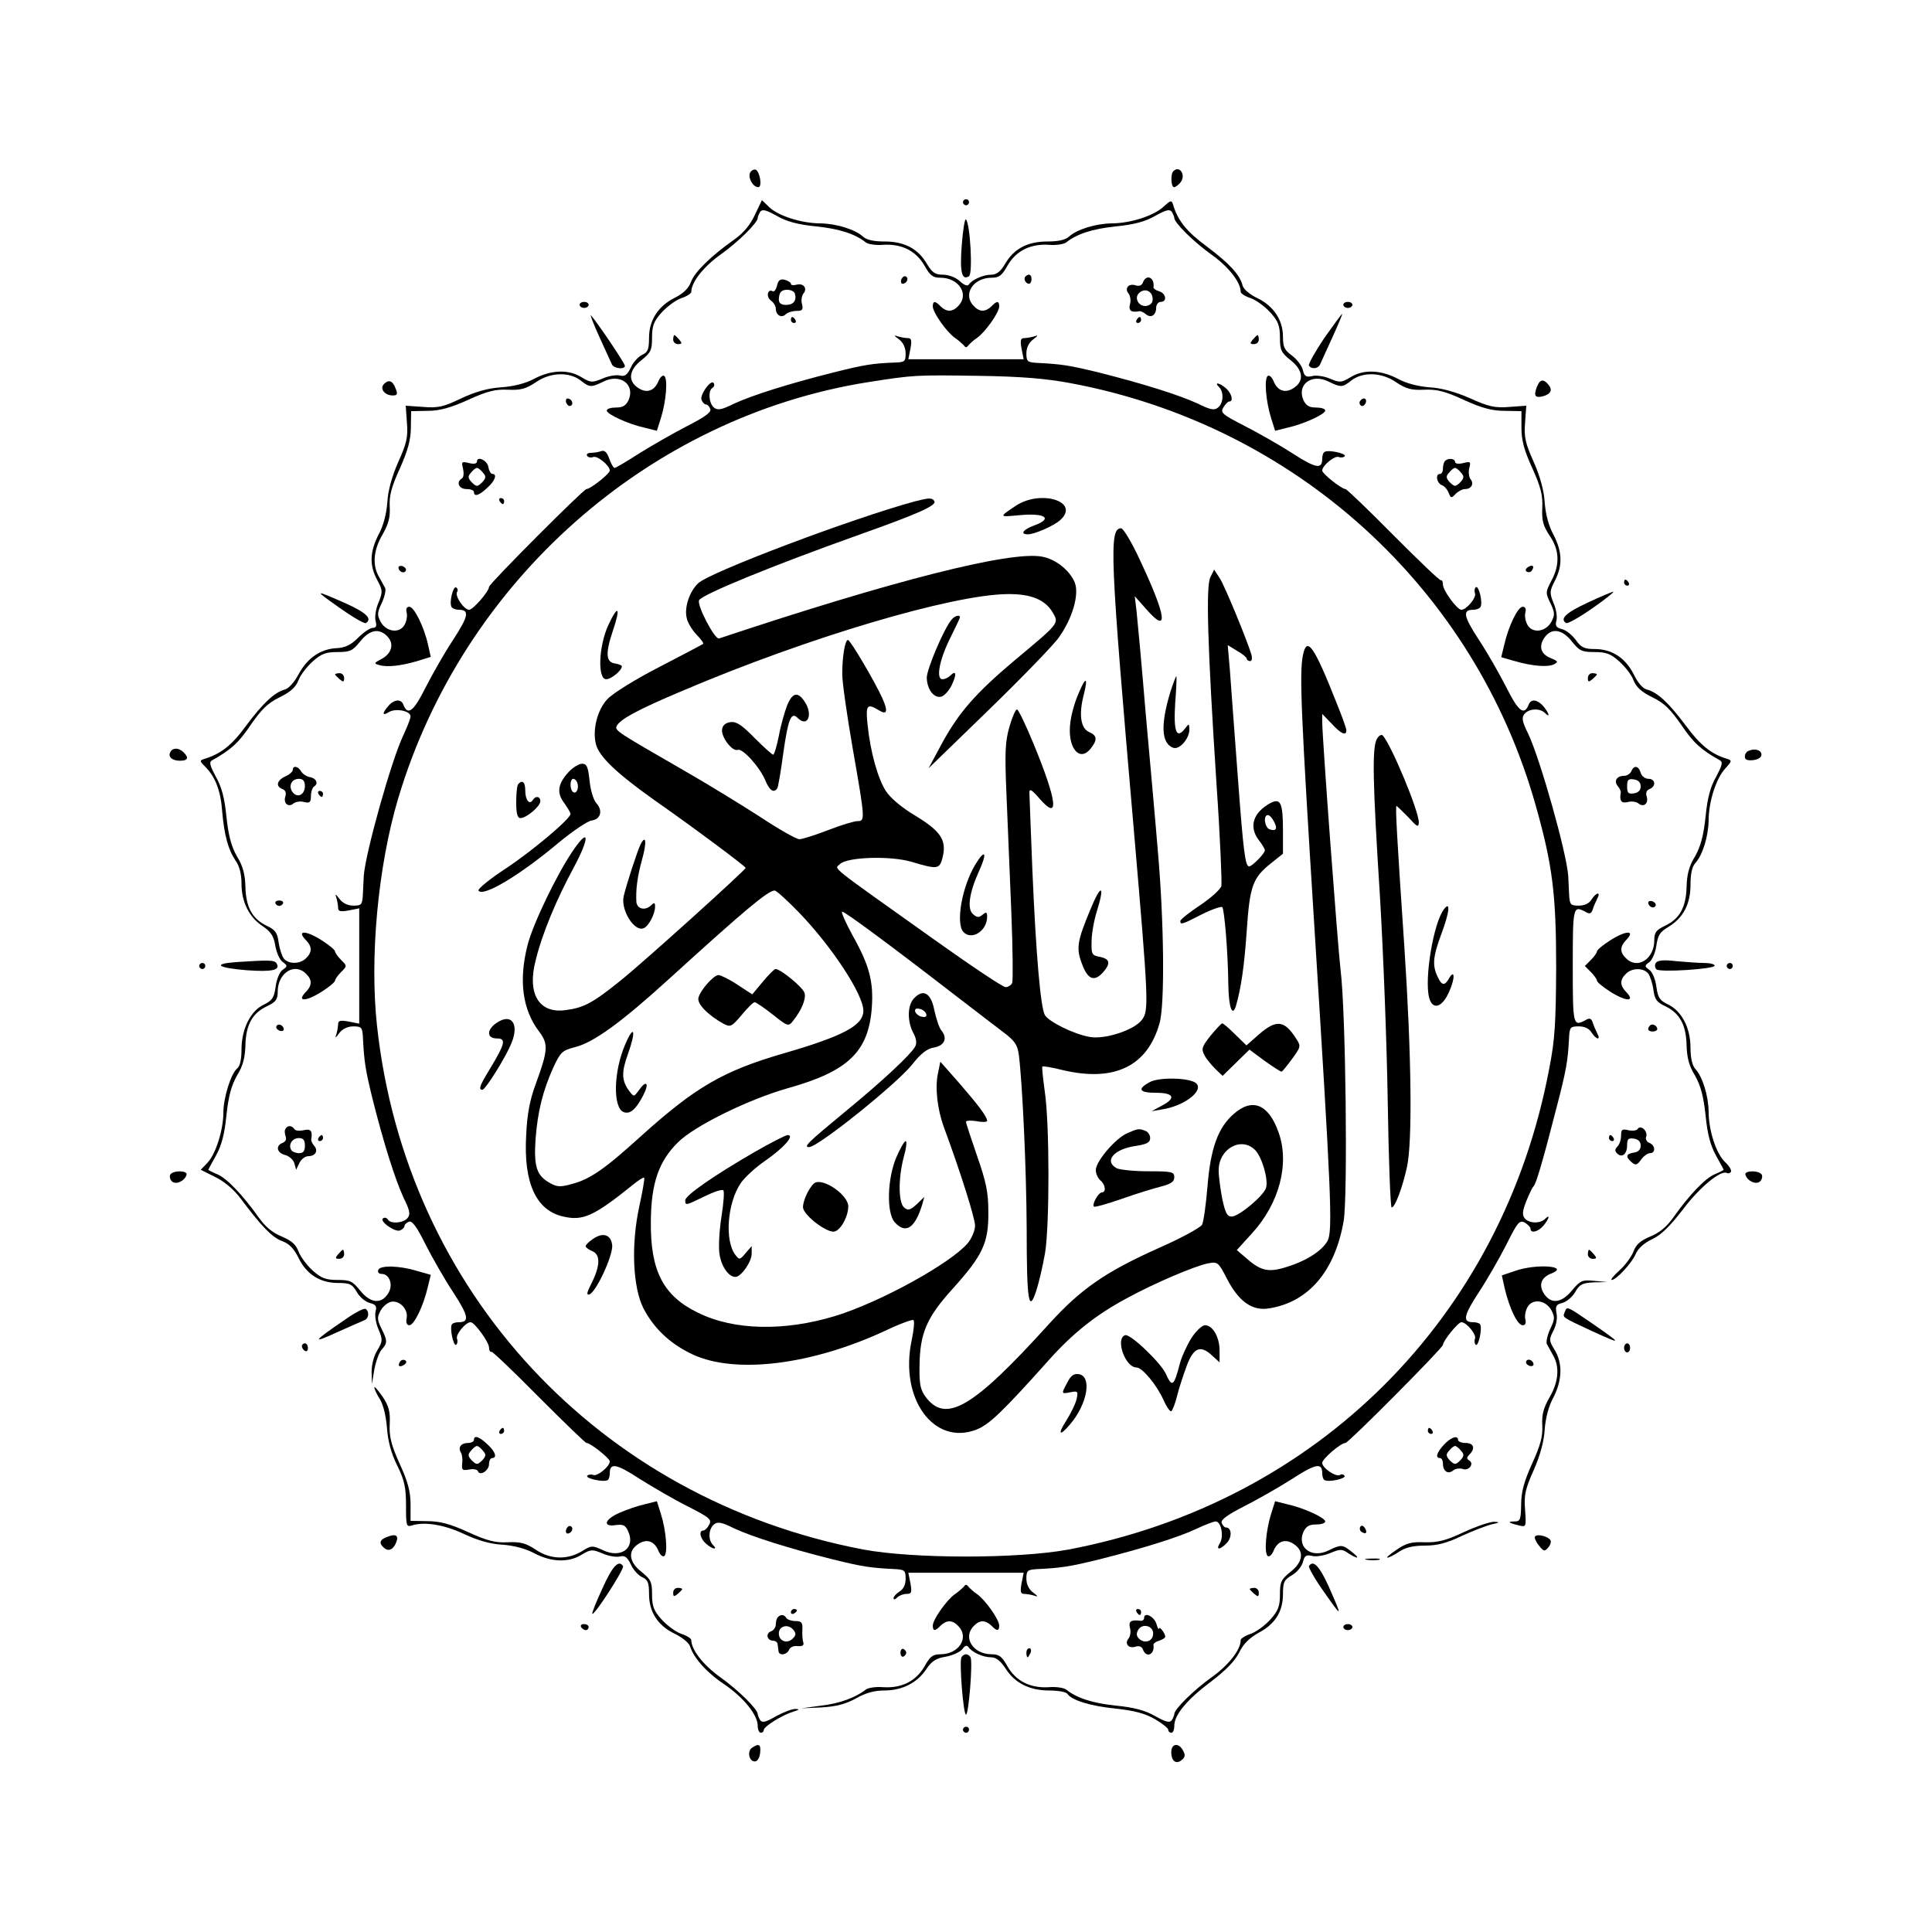 <?xml version="1.0" standalone="no"?>
<!DOCTYPE svg PUBLIC "-//W3C//DTD SVG 20010904//EN"
 "http://www.w3.org/TR/2001/REC-SVG-20010904/DTD/svg10.dtd">
<svg version="1.0" xmlns="http://www.w3.org/2000/svg"
 width="640pt" height="640pt" viewBox="0 0 640 640"
 preserveAspectRatio="xMidYMid meet">

<g transform="translate(0,640) scale(0.1,-0.1)"
fill="#000000" stroke="none">
<path d="M2484 5826 c-6 -17 11 -46 28 -46 14 0 5 53 -9 58 -7 2 -16 -4 -19
-12z"/>
<path d="M3887 5833 c-10 -9 -8 -53 2 -53 5 0 14 7 21 15 20 24 -2 59 -23 38z"/>
<path d="M2501 5689 c-15 -33 -37 -60 -68 -82 -79 -56 -132 -108 -144 -141 -8
-21 -25 -38 -53 -52 -56 -28 -86 -75 -86 -133 0 -38 -4 -48 -22 -56 -13 -6
-30 -24 -38 -42 -12 -25 -20 -31 -36 -27 -12 3 -38 -1 -58 -10 -34 -14 -39
-14 -69 4 -43 27 -100 25 -156 -4 -29 -16 -69 -26 -111 -29 -45 -3 -86 -15
-133 -37 -58 -28 -76 -32 -125 -28 l-58 4 4 -56 c4 -48 -1 -69 -29 -131 -21
-48 -34 -95 -36 -134 -3 -38 -13 -77 -29 -106 -29 -57 -31 -102 -4 -151 18
-34 18 -39 4 -74 -9 -20 -13 -47 -10 -60 5 -18 2 -24 -10 -24 -8 0 -30 -15
-47 -32 -24 -24 -42 -33 -70 -35 -54 -2 -98 -32 -127 -85 -14 -27 -34 -49 -46
-52 -34 -9 -72 -44 -128 -119 -48 -66 -84 -94 -139 -111 -16 -5 -16 -7 2 -25
34 -34 52 -79 57 -149 7 -80 20 -127 45 -164 12 -17 19 -43 19 -75 0 -61 25
-111 70 -141 27 -18 37 -33 42 -65 4 -23 15 -48 25 -54 16 -12 16 -14 -1 -26
-10 -7 -20 -32 -23 -56 -5 -36 -11 -45 -39 -59 -44 -20 -74 -81 -74 -149 0
-32 -5 -55 -14 -62 -21 -17 -46 -98 -46 -146 0 -57 -25 -137 -52 -166 l-23
-24 50 -25 c30 -15 62 -43 82 -70 67 -90 104 -129 137 -141 24 -9 39 -24 55
-56 26 -54 71 -83 131 -83 39 0 47 -4 62 -30 9 -16 28 -32 42 -36 21 -5 25
-11 20 -29 -3 -12 1 -39 10 -59 14 -34 14 -39 -4 -69 -12 -19 -19 -48 -19 -72
l1 -40 8 48 c5 27 16 57 24 66 20 22 20 30 -1 71 -14 30 -14 36 -2 59 8 14 24
27 36 29 28 4 56 -26 50 -55 -3 -15 1 -23 9 -23 16 0 47 65 61 126 l10 41 -46
13 c-59 18 -123 19 -128 3 -3 -7 2 -13 11 -13 27 0 40 -38 21 -66 -23 -35 -58
-31 -92 11 -25 31 -33 35 -75 35 -39 0 -54 6 -82 31 -19 17 -40 45 -47 63 -9
24 -23 36 -56 50 -30 12 -55 33 -76 63 -54 76 -106 130 -137 143 -17 7 -30 14
-30 15 0 1 12 23 26 48 18 33 28 70 34 132 7 64 16 98 35 132 20 32 27 60 28
102 2 67 23 105 72 128 29 14 35 22 35 48 0 62 56 98 94 59 20 -19 20 -38 1
-58 -36 -36 -1 -35 54 1 23 15 41 30 41 35 0 4 9 17 20 28 20 20 20 20 0 40
-11 11 -20 24 -20 28 0 5 -18 20 -41 35 -55 36 -90 37 -54 1 19 -20 19 -39 -1
-58 -19 -20 -58 -21 -74 -1 -6 8 -14 32 -17 53 -4 32 -11 42 -39 55 -48 23
-69 61 -71 128 -1 42 -8 70 -28 102 -19 34 -28 68 -35 132 -6 62 -16 99 -35
132 -19 36 -23 48 -13 54 63 35 89 59 128 117 36 52 57 73 96 92 37 18 54 34
63 57 6 17 28 45 47 62 28 25 43 31 82 31 42 0 50 4 75 35 32 40 64 45 91 16
23 -25 13 -57 -22 -75 -23 -12 -24 -14 -6 -19 26 -8 71 -3 126 13 l45 14 -9
40 c-13 59 -46 126 -62 126 -9 0 -12 -7 -9 -19 3 -10 0 -29 -7 -41 -16 -29
-60 -24 -79 10 -12 23 -12 30 4 63 9 20 14 42 11 49 -4 7 -13 24 -21 38 -22
38 -18 88 12 139 20 35 26 57 24 93 -2 36 6 66 34 127 26 59 36 94 36 135 l1
54 54 1 c40 0 76 10 134 36 63 29 91 36 132 34 43 -2 60 3 92 24 48 34 111 36
149 7 30 -24 35 -24 76 -4 56 28 106 -10 83 -62 -9 -18 -19 -24 -42 -24 -16 0
-30 -4 -30 -10 0 -12 71 -45 126 -57 l40 -10 13 41 c18 57 24 133 11 141 -5 3
-14 -5 -19 -18 -13 -32 -39 -41 -67 -22 -35 23 -31 59 11 92 31 25 35 33 35
75 0 39 6 54 31 82 17 19 46 41 65 48 19 6 34 16 34 21 0 32 40 83 96 123 59
42 124 106 124 122 0 4 4 13 8 20 7 10 19 7 55 -13 33 -19 70 -29 131 -35 77
-8 129 -25 164 -53 8 -6 33 -10 57 -8 62 4 109 -20 137 -68 19 -34 28 -41 53
-41 62 0 97 -56 59 -94 -19 -20 -38 -20 -58 -1 -18 19 -26 19 -26 0 0 -20 46
-85 73 -104 12 -8 25 -20 30 -25 5 -8 9 -8 15 0 4 5 17 17 29 25 27 19 73 84
73 104 0 19 -8 19 -26 0 -20 -19 -39 -19 -58 1 -38 38 -3 94 59 94 25 0 34 7
53 41 28 48 75 72 137 68 24 -2 49 2 57 8 35 28 87 45 164 53 61 6 98 16 131
35 36 20 48 23 55 13 4 -7 8 -16 8 -20 0 -16 65 -80 124 -122 56 -40 96 -91
96 -123 0 -5 15 -15 34 -21 19 -7 48 -29 65 -48 25 -28 31 -43 31 -82 0 -42 4
-50 35 -75 42 -33 46 -69 11 -92 -28 -19 -54 -10 -67 22 -5 13 -14 21 -19 18
-13 -8 -7 -84 11 -141 l13 -41 40 10 c55 12 126 45 126 57 0 6 -14 10 -30 10
-23 0 -33 6 -42 24 -23 52 27 90 83 62 41 -20 46 -20 76 4 38 29 101 27 149
-7 32 -21 49 -26 92 -24 41 2 69 -5 132 -34 59 -27 93 -36 135 -36 l55 -1 0
-55 c0 -42 9 -75 36 -134 28 -62 35 -90 33 -131 -2 -43 3 -60 24 -92 33 -47
35 -97 6 -150 -19 -37 -20 -40 -3 -74 15 -32 15 -39 3 -62 -19 -34 -63 -39
-79 -10 -7 12 -10 31 -7 41 3 12 0 19 -9 19 -16 0 -47 -64 -61 -126 l-10 -41
45 -13 c59 -17 111 -21 131 -10 13 7 12 10 -10 19 -34 13 -43 38 -24 67 23 35
59 31 92 -11 25 -31 33 -35 75 -35 39 0 54 -6 82 -31 19 -17 41 -45 47 -62 9
-23 26 -39 63 -57 39 -19 60 -40 96 -92 39 -58 65 -82 128 -117 10 -6 6 -18
-13 -54 -19 -33 -29 -70 -35 -132 -7 -64 -16 -98 -35 -132 -20 -32 -27 -60
-28 -102 -2 -67 -23 -105 -72 -128 -29 -14 -35 -22 -35 -48 0 -62 -56 -98 -94
-59 -20 19 -20 38 -1 58 36 36 1 35 -54 -1 -23 -15 -41 -30 -41 -35 0 -4 -9
-17 -20 -28 l-20 -20 20 -20 c11 -11 20 -24 20 -28 0 -5 18 -20 41 -35 55 -36
90 -37 54 -1 -19 20 -19 39 1 58 19 20 58 21 74 1 6 -8 14 -32 17 -53 4 -32
11 -42 39 -55 48 -23 69 -61 71 -128 1 -42 8 -70 28 -102 19 -34 28 -68 35
-132 6 -62 16 -99 34 -132 14 -25 26 -47 26 -48 0 -1 -13 -8 -30 -15 -31 -13
-83 -67 -137 -143 -21 -30 -46 -51 -76 -63 -33 -14 -47 -26 -56 -50 -7 -18
-28 -46 -47 -63 -19 -17 -30 -31 -25 -31 15 0 67 56 80 87 7 17 28 36 54 48
30 14 60 44 103 100 55 73 126 131 145 119 4 -2 10 0 13 4 3 5 -6 20 -19 32
-30 28 -55 105 -55 169 -1 52 -20 114 -44 140 -10 11 -16 36 -16 70 0 66 -29
122 -75 144 -27 13 -33 22 -38 58 -3 24 -13 49 -23 56 -17 12 -17 14 0 26 9 7
20 32 23 55 5 34 12 45 39 61 50 30 74 76 74 140 0 36 5 60 16 72 24 26 43 88
44 140 0 63 25 141 55 173 22 24 23 27 7 32 -54 16 -90 46 -138 111 -57 76
-94 110 -129 119 -13 3 -30 23 -43 50 -27 54 -72 84 -129 84 -35 0 -45 5 -63
30 -12 16 -32 33 -46 36 -19 5 -23 11 -18 29 3 12 -1 38 -10 58 -13 33 -13 39
5 74 26 50 24 96 -5 152 -16 29 -26 68 -29 106 -2 39 -15 86 -36 134 -28 62
-33 83 -29 131 l4 56 -56 -4 c-48 -4 -69 1 -131 29 -48 21 -95 34 -134 36 -38
3 -77 13 -106 29 -56 29 -113 31 -156 4 -30 -18 -35 -18 -68 -4 -19 8 -46 12
-59 8 -19 -4 -25 -1 -30 20 -3 14 -20 36 -36 48 -25 18 -30 29 -30 62 0 56
-31 102 -84 128 -27 13 -47 30 -50 43 -9 35 -43 72 -119 129 -65 48 -95 84
-111 138 -5 16 -8 15 -32 -7 -32 -30 -110 -55 -173 -55 -52 -1 -114 -20 -140
-44 -12 -11 -36 -16 -72 -16 -65 0 -111 -24 -140 -75 -15 -25 -28 -35 -46 -35
-26 0 -64 -17 -74 -33 -4 -6 -16 -1 -30 12 -13 12 -36 21 -55 21 -26 0 -36 7
-53 35 -29 51 -75 75 -140 75 -36 0 -60 5 -72 16 -26 24 -88 43 -140 44 -62 0
-139 24 -170 53 l-25 24 -23 -48z"/>
<path d="M3190 5730 c0 -5 5 -10 10 -10 6 0 10 5 10 10 0 6 -4 10 -10 10 -5 0
-10 -4 -10 -10z"/>
<path d="M3186 5589 c-7 -91 0 -119 24 -104 13 8 4 173 -10 188 -4 4 -10 -33
-14 -84z"/>
<path d="M2986 5475 c-3 -8 -1 -15 4 -15 13 0 22 18 11 24 -5 3 -11 -1 -15 -9z"/>
<path d="M3397 5484 c-8 -8 1 -24 12 -24 4 0 8 7 8 15 0 16 -9 20 -20 9z"/>
<path d="M2574 5454 c-3 -13 -10 -22 -14 -19 -17 10 -23 -18 -7 -30 10 -7 17
-19 17 -28 0 -21 19 -32 33 -18 6 6 22 11 35 11 20 0 23 4 19 22 -4 12 -1 28
4 35 15 17 1 36 -22 30 -11 -3 -19 -2 -19 3 0 4 -9 10 -20 13 -15 4 -22 -1
-26 -19z m59 -26 c7 -23 -4 -38 -29 -38 -17 0 -24 6 -24 18 0 10 3 22 7 25 11
12 41 8 46 -5z"/>
<path d="M3786 5464 c-4 -10 -13 -13 -25 -9 -23 7 -37 -11 -22 -28 5 -7 8 -23
4 -35 -5 -21 4 -28 31 -23 4 1 14 -3 22 -10 17 -14 34 -3 34 22 0 10 7 19 15
19 22 0 18 28 -5 35 -11 3 -19 9 -19 13 5 33 -24 46 -35 16z m32 -50 c2 -15
-4 -23 -18 -27 -25 -6 -45 24 -27 42 17 17 42 9 45 -15z"/>
<path d="M1920 5390 c0 -5 7 -10 15 -10 8 0 15 5 15 10 0 6 -7 10 -15 10 -8 0
-15 -4 -15 -10z"/>
<path d="M4450 5390 c0 -5 7 -10 15 -10 8 0 15 5 15 10 0 6 -7 10 -15 10 -8 0
-15 -4 -15 -10z"/>
<path d="M1985 5285 c20 -44 39 -86 42 -92 6 -14 43 -18 43 -5 0 9 -93 146
-112 167 -5 6 7 -26 27 -70z"/>
<path d="M4386 5279 c-30 -45 -53 -86 -50 -90 8 -13 31 -11 37 4 3 6 21 47 41
90 19 42 34 77 32 77 -2 0 -29 -37 -60 -81z"/>
<path d="M2620 5340 c0 -5 5 -10 11 -10 5 0 7 5 4 10 -3 6 -8 10 -11 10 -2 0
-4 -4 -4 -10z"/>
<path d="M3765 5340 c-3 -5 -1 -10 4 -10 6 0 11 5 11 10 0 6 -2 10 -4 10 -3 0
-8 -4 -11 -10z"/>
<path d="M2230 5275 c0 -8 7 -15 16 -15 14 0 14 3 4 15 -7 8 -14 15 -16 15 -2
0 -4 -7 -4 -15z"/>
<path d="M2978 5276 c14 -11 22 -28 22 -47 0 -27 -3 -29 -37 -30 -73 -3 -99
-7 -203 -33 -150 -38 -267 -75 -328 -103 -42 -21 -55 -23 -67 -13 -17 14 -20
56 -5 65 6 4 8 11 4 16 -8 14 -47 -39 -40 -56 3 -8 10 -15 15 -15 5 0 11 -7
14 -15 4 -10 -17 -26 -76 -56 -45 -23 -116 -64 -158 -90 -42 -27 -79 -49 -83
-49 -4 0 -12 14 -18 31 -7 20 -15 28 -25 25 -8 -3 -24 -6 -34 -6 -11 0 -18 -4
-14 -10 3 -5 12 -7 20 -4 13 6 55 -28 55 -45 0 -10 -64 -61 -77 -61 -10 0
-323 -314 -323 -324 0 -15 -53 -76 -66 -76 -17 0 -48 46 -40 59 4 5 2 12 -3
15 -10 6 -24 -51 -15 -65 3 -5 14 -9 24 -9 36 0 32 -21 -18 -98 -28 -42 -69
-114 -92 -159 -40 -80 -59 -95 -74 -57 -7 19 -30 18 -49 -4 -22 -25 -21 -35 1
-21 23 14 72 4 72 -14 0 -7 -11 -35 -24 -63 -39 -81 -126 -391 -131 -466 -1
-16 -2 -44 -3 -63 -2 -32 -5 -35 -31 -35 -19 0 -36 8 -47 23 -12 16 -15 17
-10 4 3 -10 6 -26 6 -34 0 -12 7 -14 35 -9 l35 7 0 -191 0 -191 -35 7 c-28 5
-35 3 -35 -9 0 -8 -3 -24 -6 -34 -5 -13 -2 -12 10 5 11 14 28 22 47 22 26 0
29 -4 31 -32 4 -84 8 -110 32 -208 38 -151 75 -267 103 -328 21 -42 23 -55 13
-67 -14 -17 -56 -20 -65 -5 -4 6 -11 8 -16 4 -14 -8 39 -47 56 -40 8 3 15 10
15 15 0 5 7 11 15 14 10 4 26 -17 55 -76 23 -45 64 -117 92 -159 50 -77 54
-98 18 -98 -10 0 -21 -3 -23 -7 -8 -13 5 -73 14 -68 4 3 6 12 3 20 -6 13 28
55 45 55 13 0 61 -66 61 -84 0 -9 3 -15 8 -14 4 1 75 -67 157 -150 83 -83 154
-152 158 -152 13 0 77 -51 77 -61 0 -17 -42 -51 -55 -45 -8 3 -17 1 -20 -3 -5
-9 55 -22 68 -14 4 2 7 13 7 23 0 35 21 32 99 -19 43 -27 115 -69 159 -91 73
-37 81 -44 71 -61 -5 -10 -14 -19 -19 -19 -16 0 -11 -26 8 -43 21 -19 42 -23
24 -5 -17 17 -15 53 3 68 12 10 25 8 67 -13 61 -28 177 -65 328 -103 98 -24
124 -28 208 -32 29 -2 32 -5 32 -32 0 -19 -7 -34 -20 -42 -11 -7 -20 -17 -20
-22 0 -6 5 -5 12 2 7 7 21 12 31 12 17 0 18 5 13 35 l-7 35 191 0 191 0 -7
-35 c-5 -28 -3 -35 9 -35 8 0 24 -3 34 -6 13 -5 12 -2 -4 10 -15 11 -23 28
-23 47 0 26 4 29 33 31 83 4 109 8 207 32 151 38 268 75 324 102 28 13 56 24
63 24 18 0 28 -49 14 -72 -15 -24 1 -23 24 2 17 19 15 50 -4 50 -5 0 -11 7
-14 15 -4 10 17 26 76 56 45 23 117 64 159 91 77 50 98 53 98 18 0 -10 3 -21
8 -23 13 -8 72 5 66 14 -3 5 -10 7 -15 3 -13 -8 -59 23 -59 40 0 13 61 66 77
66 10 0 323 315 323 325 0 13 50 75 61 75 17 0 51 -41 45 -55 -3 -8 -1 -17 3
-20 9 -5 22 55 14 68 -2 4 -13 7 -23 7 -36 0 -32 21 18 98 28 42 69 114 92
159 37 74 43 82 61 73 10 -6 19 -15 19 -20 0 -17 25 -11 43 10 19 23 23 40 5
22 -16 -16 -53 -15 -67 2 -9 11 -8 24 5 57 10 24 20 46 24 49 8 6 32 88 76
260 33 127 38 155 42 238 2 29 5 32 32 32 19 0 34 -7 42 -20 16 -25 32 -27 19
-3 -5 10 -12 26 -15 36 -5 14 -10 16 -25 7 -40 -21 -41 -16 -41 180 0 196 1
201 41 180 15 -9 20 -7 25 7 3 10 10 26 15 36 13 24 -3 22 -19 -3 -8 -13 -23
-20 -42 -20 -27 0 -30 3 -32 35 -1 19 -2 47 -3 63 -5 76 -92 384 -132 470 -21
42 -23 55 -13 67 15 18 51 20 68 3 18 -18 14 -1 -5 22 -20 23 -41 26 -49 6
-15 -38 -34 -23 -74 57 -23 45 -64 117 -92 159 -50 77 -54 98 -18 98 10 0 21
4 24 9 9 13 -5 72 -15 66 -4 -3 -6 -12 -3 -20 6 -14 -28 -55 -45 -55 -14 0
-61 64 -61 83 0 10 -3 16 -7 15 -5 -1 -75 67 -158 150 -82 83 -154 152 -158
152 -13 0 -77 51 -77 61 0 17 42 51 55 45 8 -3 17 -1 20 3 5 9 -55 22 -67 14
-5 -2 -8 -13 -8 -23 0 -35 -21 -32 -98 18 -42 27 -114 68 -159 91 -76 39 -81
44 -70 62 6 10 15 19 19 19 15 0 8 27 -10 43 -21 19 -42 23 -24 5 17 -17 15
-53 -3 -68 -12 -10 -25 -8 -67 13 -61 28 -177 65 -328 103 -98 24 -124 28
-207 32 -29 2 -33 5 -33 31 0 19 8 36 23 47 16 12 17 15 4 10 -10 -3 -26 -6
-34 -6 -12 0 -14 -7 -9 -35 l7 -35 -191 0 -191 0 7 35 c5 28 3 35 -9 35 -8 0
-24 3 -34 6 -13 5 -12 2 5 -10z m567 -145 c746 -139 1341 -680 1543 -1402 55
-195 67 -292 67 -534 -1 -183 -4 -239 -23 -335 -155 -824 -768 -1436 -1592
-1593 -167 -31 -513 -31 -680 0 -875 167 -1515 854 -1611 1734 -25 227 3 529
70 754 214 718 829 1263 1556 1379 153 24 157 24 365 21 143 -2 224 -9 305
-24z"/>
<path d="M3030 4739 c-206 -56 -678 -234 -717 -271 -29 -27 -47 -81 -38 -116
3 -15 18 -39 32 -54 15 -15 25 -29 22 -31 -2 -2 -67 -36 -144 -76 -78 -40
-154 -87 -172 -106 -34 -35 -51 -102 -39 -150 11 -42 68 -96 193 -185 133 -93
303 -220 303 -225 0 -7 -339 -313 -414 -373 -93 -75 -122 -90 -181 -98 -90
-13 -130 54 -100 167 21 86 68 199 126 306 52 97 52 135 -1 58 -54 -78 -136
-248 -153 -318 -29 -116 -16 -211 38 -283 32 -42 31 -62 -10 -174 -20 -54 -29
-101 -32 -171 -9 -158 33 -249 123 -269 65 -15 101 1 229 104 19 16 37 27 39
25 2 -2 -5 -44 -16 -94 -28 -128 -22 -270 14 -340 35 -67 90 -118 163 -152
143 -66 395 -34 638 79 48 23 90 38 93 35 4 -4 1 -34 -6 -67 -41 -193 73 -350
214 -296 43 17 86 58 239 229 80 90 158 152 259 206 93 51 228 108 270 116 32
6 34 4 63 -52 39 -75 84 -107 140 -97 130 21 217 123 246 289 14 81 7 694 -10
830 -10 86 -61 772 -61 825 l0 25 31 -32 c31 -34 49 -42 49 -22 0 6 -14 45
-31 87 -77 195 -100 226 -113 161 -12 -60 -6 -197 38 -899 56 -887 61 -1007
44 -1040 -18 -33 -69 -66 -133 -86 -61 -20 -87 -15 -134 26 l-34 29 50 55 c91
99 126 232 88 336 -33 93 -87 114 -148 60 -52 -45 -77 -114 -87 -240 -5 -60
-13 -117 -18 -127 -6 -10 -70 -45 -143 -77 -179 -80 -260 -137 -366 -254 -250
-276 -340 -329 -407 -239 -17 23 -21 42 -20 101 1 110 24 162 110 257 100 111
119 152 118 254 0 65 -7 99 -37 185 -20 58 -37 109 -37 114 0 4 16 5 35 2 19
-4 35 -3 35 1 0 14 -30 53 -94 127 l-61 69 -8 -39 c-10 -47 -2 -117 19 -176
55 -148 104 -304 104 -328 0 -16 -11 -42 -24 -58 -57 -67 -289 -195 -438 -241
-170 -52 -337 -48 -455 10 -116 56 -159 139 -157 304 1 125 26 198 90 261 54
54 233 142 363 179 201 56 268 121 279 267 6 86 -8 140 -63 238 -24 44 -40 80
-35 80 9 0 154 -107 365 -270 66 -51 141 -108 167 -128 40 -30 48 -42 53 -76
12 -96 25 -376 26 -576 0 -243 7 -282 32 -205 9 28 22 84 29 125 15 93 15 427
-1 534 -6 44 -10 81 -8 83 2 2 33 -3 68 -12 171 -40 280 13 320 155 18 61 15
336 -5 565 -8 99 -27 308 -41 465 -13 157 -27 308 -30 335 l-6 50 40 -45 c73
-83 65 -22 -22 163 -27 59 -56 107 -63 107 -41 0 -37 -90 42 -1000 49 -569 50
-597 27 -628 -25 -34 -122 -66 -173 -57 -53 9 -137 51 -149 73 -14 27 -29 196
-41 477 -5 132 -10 249 -10 259 0 15 7 11 34 -20 66 -76 59 -10 -21 184 -25
61 -50 112 -54 112 -5 0 -16 -26 -25 -57 -14 -49 -16 -84 -10 -223 4 -91 11
-265 16 -388 5 -123 6 -230 3 -238 -3 -7 -13 -14 -22 -14 -9 0 -115 71 -237
158 -361 257 -329 231 -311 250 24 23 166 28 237 7 87 -26 93 -25 103 17 13
55 -7 85 -91 136 -44 26 -83 59 -97 81 -27 41 -52 131 -61 220 -7 65 -2 72 36
49 28 -18 33 -6 13 39 -24 53 -106 193 -114 193 -10 0 -19 -56 -19 -113 0 -27
16 -139 35 -248 41 -234 41 -239 16 -239 -11 0 -55 -13 -98 -30 -42 -16 -85
-30 -95 -30 -10 0 -68 33 -130 74 -62 40 -176 110 -253 154 -215 124 -227 131
-223 145 8 22 67 55 222 120 411 175 889 317 1073 319 80 1 127 -19 152 -64
19 -33 18 -34 -125 -153 -133 -112 -188 -175 -245 -280 l-43 -80 200 194 c109
106 214 214 232 240 45 63 68 143 52 182 -17 40 -63 77 -108 85 -104 20 -494
-79 -1070 -271 -14 -5 -75 112 -66 127 13 20 242 114 534 218 194 69 254 96
245 110 -7 12 -18 11 -65 -1z m-384 -1361 c111 -115 214 -273 214 -326 0 -49
-66 -84 -266 -142 -199 -58 -290 -111 -470 -273 -121 -110 -169 -143 -229
-159 -39 -11 -50 -10 -73 3 -44 24 -54 54 -48 144 7 93 24 161 59 239 24 51
29 56 71 67 62 15 155 83 311 225 253 230 328 293 351 294 6 0 42 -33 80 -72z
m1513 -789 c22 -24 43 -96 35 -124 -8 -26 -90 -95 -114 -95 -15 0 -21 12 -31
58 -6 31 -12 74 -12 95 0 73 77 114 122 66z"/>
<path d="M2527 3148 l-35 -42 -49 32 c-27 18 -56 32 -63 32 -15 0 -58 -47 -66
-74 -7 -20 31 -59 84 -88 22 -11 26 -9 59 30 19 23 38 42 43 42 4 0 31 -18 60
-41 49 -39 52 -40 66 -22 30 37 45 75 39 94 -6 19 -79 79 -96 79 -4 0 -23 -19
-42 -42z"/>
<path d="M2071 2940 c-39 -90 -41 -210 -5 -224 21 -8 41 9 65 56 21 41 10 52
-15 16 -16 -22 -16 -22 -31 -3 -26 35 -27 62 -5 123 28 78 21 102 -9 32z"/>
<path d="M3364 4724 c-55 -37 -55 -37 9 -31 89 9 118 -10 52 -34 -36 -13 -47
-29 -20 -29 22 0 86 28 107 47 68 61 -64 103 -148 47z"/>
<path d="M4010 4489 c-16 -28 -10 -227 20 -689 12 -173 18 -324 16 -335 -3
-11 -35 -40 -71 -64 -36 -24 -65 -47 -65 -52 0 -13 5 -12 71 22 34 17 64 27
68 24 7 -8 19 -152 20 -257 1 -73 13 -109 25 -71 17 58 28 133 36 250 10 149
20 175 80 223 l40 32 0 76 c0 93 -8 109 -41 92 -58 -31 -73 -79 -39 -123 11
-14 20 -29 20 -34 0 -10 -42 -53 -52 -53 -13 0 -19 46 -38 302 -11 148 -23
306 -26 350 l-7 81 31 -19 c18 -10 32 -22 32 -26 0 -4 5 -8 11 -8 6 0 8 9 4
23 -15 49 -87 224 -104 251 l-19 29 -12 -24z m210 -810 c13 -24 8 -34 -15 -26
-16 7 -21 47 -5 47 5 0 14 -9 20 -21z"/>
<path d="M2015 4329 c-32 -70 -36 -179 -7 -179 17 0 52 29 52 43 0 3 -10 7
-22 9 -31 4 -33 33 -8 108 27 79 18 90 -15 19z"/>
<path d="M3152 4347 c-25 -29 -82 -164 -82 -192 1 -38 23 -68 47 -63 10 2 26
19 35 37 18 37 16 53 -4 33 -7 -7 -18 -12 -26 -12 -23 0 -9 68 27 139 17 34
31 64 31 66 0 10 -18 5 -28 -8z"/>
<path d="M3877 4108 c-33 -109 -30 -170 9 -185 21 -8 54 30 54 61 -1 20 -1 20
-15 2 -28 -36 -38 -9 -32 85 4 49 5 89 4 89 -2 0 -11 -24 -20 -52z"/>
<path d="M3573 4103 c-12 -26 -24 -69 -27 -94 -12 -82 28 -136 66 -90 24 30
23 44 -4 56 -28 12 -35 58 -18 123 15 60 7 63 -17 5z"/>
<path d="M2607 4062 c-8 -21 -21 -66 -27 -100 -7 -34 -15 -62 -19 -62 -3 0
-31 25 -61 55 -42 43 -60 55 -79 53 -17 -2 -27 -10 -29 -24 -4 -25 34 -75 52
-68 16 6 74 -58 92 -103 14 -33 28 -41 39 -24 3 5 12 58 20 118 16 112 26 136
47 115 34 -34 53 12 22 56 -22 32 -40 27 -57 -16z"/>
<path d="M4561 3952 c-16 -29 -14 -141 10 -517 11 -181 23 -489 26 -682 3
-194 9 -353 13 -353 11 0 36 66 51 135 18 86 15 366 -9 730 -25 368 -30 465
-26 465 2 0 19 -17 39 -37 30 -33 34 -35 35 -17 0 38 -92 259 -120 288 -4 4
-13 -1 -19 -12z"/>
<path d="M1884 3843 c-36 -39 -41 -69 -15 -103 11 -16 21 -32 21 -36 0 -16
-123 -120 -213 -180 -54 -35 -95 -69 -92 -74 14 -23 135 49 265 158 47 39 96
72 110 74 30 4 38 33 15 58 -9 10 -19 43 -22 74 -5 46 -9 56 -25 56 -10 0 -30
-12 -44 -27z m28 -35 c7 -18 -2 -39 -13 -32 -12 7 -12 44 0 44 5 0 11 -6 13
-12z"/>
<path d="M1717 3803 c-4 -3 -7 -30 -7 -60 0 -38 4 -53 14 -53 20 0 66 39 66
56 0 16 -16 19 -25 4 -11 -18 -25 0 -25 31 0 28 -9 37 -23 22z"/>
<path d="M2122 3603 c-10 -20 -47 -133 -56 -172 -10 -46 35 -118 66 -106 17 7
38 47 38 72 0 13 -3 14 -12 5 -20 -20 -48 -14 -50 11 -2 41 3 82 19 140 16 57
13 85 -5 50z"/>
<path d="M3232 3538 c-46 -75 -67 -199 -40 -226 28 -28 78 5 78 51 0 16 -3 17
-15 7 -12 -10 -18 -10 -31 1 -21 17 -14 70 19 143 28 61 21 76 -11 24z"/>
<path d="M3612 3387 c-44 -105 -48 -129 -27 -182 18 -49 40 -58 68 -27 27 30
24 45 -8 52 -28 5 -30 8 -29 51 0 25 8 71 18 102 27 87 13 90 -22 4z"/>
<path d="M4784 3389 c-35 -44 -66 -229 -50 -293 11 -44 44 -34 67 20 20 44 18
77 -2 41 -14 -24 -24 -21 -37 8 -18 38 -15 67 13 142 26 69 31 110 9 82z"/>
<path d="M3027 3092 c-21 -23 -22 -74 -2 -113 11 -20 13 -35 6 -47 -15 -26
-104 -110 -233 -216 -120 -99 -138 -116 -118 -116 30 0 291 210 342 274 29 37
49 52 72 56 35 6 46 31 24 57 -7 9 -17 39 -23 67 -11 57 -37 72 -68 38z m41
-50 c3 -9 -2 -13 -14 -10 -9 1 -19 9 -22 16 -3 9 2 13 14 10 9 -1 19 -9 22
-16z"/>
<path d="M1654 3017 c-41 -22 -46 -57 -8 -57 31 0 28 -16 -22 -99 -35 -57 -40
-71 -26 -71 10 0 77 107 96 154 25 59 4 97 -40 73z"/>
<path d="M4010 2969 c-29 -37 -31 -43 -20 -65 7 -13 24 -33 37 -46 l23 -22 45
44 44 43 50 -37 c28 -20 53 -36 56 -36 3 0 18 19 35 42 29 40 30 42 14 67 -39
61 -65 65 -123 15 l-42 -37 -38 37 c-20 20 -39 36 -42 36 -3 0 -20 -18 -39
-41z"/>
<path d="M3808 2815 c-42 -23 -34 -35 22 -35 59 0 67 -18 18 -43 l-33 -18 35
6 c72 11 138 61 113 86 -19 19 -124 22 -155 4z"/>
<path d="M3734 2646 c-39 -17 -104 -93 -104 -122 0 -12 7 -27 15 -34 17 -14
20 -40 5 -40 -11 0 -34 -40 -26 -47 2 -3 44 9 93 26 48 17 107 35 131 41 31 8
42 16 42 30 0 18 -7 20 -86 20 -47 0 -94 5 -105 10 -43 24 -9 64 64 74 36 6
47 11 47 26 0 10 -7 21 -16 24 -21 8 -24 8 -60 -8z"/>
<path d="M2500 2584 c-135 -78 -230 -144 -230 -160 0 -18 1 -18 64 13 31 15
58 24 62 20 4 -3 1 -43 -6 -87 -7 -44 -10 -99 -7 -121 5 -42 30 -79 53 -79 19
0 54 50 54 77 l0 25 -20 -23 c-19 -23 -21 -23 -34 -6 -36 47 -27 172 18 238
13 19 49 52 81 74 62 43 99 85 74 85 -8 -1 -57 -26 -109 -56z"/>
<path d="M2970 2568 c-31 -71 -34 -186 -6 -217 36 -40 67 -20 91 59 l7 25 -25
-24 c-22 -20 -29 -22 -42 -11 -19 16 -20 96 -1 168 8 28 11 52 6 52 -4 0 -18
-24 -30 -52z"/>
<path d="M2702 2483 c-16 -6 -42 -56 -42 -82 0 -24 72 -81 101 -81 21 0 49 48
49 84 0 35 -75 90 -108 79z"/>
<path d="M1963 2295 c-13 -9 -23 -19 -23 -23 0 -4 10 -12 23 -17 27 -12 25
-50 -5 -109 -14 -27 -16 -37 -6 -34 22 6 79 129 76 163 -4 36 -31 44 -65 20z"/>
<path d="M3947 1968 c-15 -24 -32 -61 -38 -83 -20 -77 -26 -83 -47 -36 -16 36
-118 134 -135 128 -33 -11 0 -107 38 -107 19 0 67 -58 89 -107 10 -23 22 -40
26 -38 4 3 13 25 19 50 6 25 21 70 32 100 23 62 46 71 86 33 l23 -21 0 39 c0
45 -23 84 -48 84 -10 0 -30 -19 -45 -42z"/>
<path d="M3536 1821 c-21 -39 -21 -39 10 -33 25 5 26 3 20 -24 -4 -16 -19 -46
-32 -67 -32 -49 -25 -58 11 -15 58 68 73 160 28 166 -16 2 -26 -5 -37 -27z"/>
<path d="M4150 5275 c-10 -12 -10 -15 4 -15 9 0 16 7 16 15 0 8 -2 15 -4 15
-2 0 -9 -7 -16 -15z"/>
<path d="M1272 5128 c-15 -15 2 -38 29 -38 15 0 17 4 10 22 -10 27 -23 32 -39
16z"/>
<path d="M5091 5118 c-11 -29 -6 -37 19 -31 27 7 34 21 20 38 -17 21 -29 19
-39 -7z"/>
<path d="M1876 5065 c4 -8 10 -12 15 -9 11 6 2 24 -11 24 -5 0 -7 -7 -4 -15z"/>
<path d="M4505 5071 c-3 -5 -1 -12 4 -15 5 -3 11 1 15 9 6 16 -9 21 -19 6z"/>
<path d="M1580 4871 c0 -7 -10 -9 -26 -5 -25 6 -26 5 -20 -19 3 -14 2 -29 -4
-32 -20 -12 -10 -35 15 -35 14 0 25 -4 25 -10 0 -17 18 -11 44 14 26 23 34 46
17 46 -5 0 -11 10 -13 22 -3 23 -38 39 -38 19z m20 -37 c11 -12 10 -18 -3 -32
-16 -15 -18 -15 -34 0 -13 14 -14 20 -3 32 7 9 16 16 20 16 4 0 13 -7 20 -16z"/>
<path d="M4787 4873 c-4 -3 -7 -15 -7 -25 0 -10 -4 -18 -10 -18 -16 0 -11 -30
6 -37 9 -3 19 -15 23 -26 7 -18 9 -18 23 -3 9 9 23 16 32 16 20 0 30 18 17 33
-5 7 -7 24 -4 36 6 22 4 23 -20 17 -16 -4 -27 -2 -27 4 0 11 -23 14 -33 3z
m53 -39 c11 -12 10 -18 -3 -32 -16 -15 -18 -15 -34 0 -13 14 -14 20 -3 32 7 9
16 16 20 16 4 0 13 -7 20 -16z"/>
<path d="M1655 4740 c3 -5 8 -10 11 -10 2 0 4 5 4 10 0 6 -5 10 -11 10 -5 0
-7 -4 -4 -10z"/>
<path d="M1320 4520 c0 -13 18 -22 24 -11 3 5 -1 11 -9 15 -8 3 -15 1 -15 -4z"/>
<path d="M5061 4521 c-8 -6 -9 -11 -3 -15 6 -3 14 -1 17 5 9 14 2 20 -14 10z"/>
<path d="M5380 4470 c0 -5 5 -10 11 -10 5 0 7 5 4 10 -3 6 -8 10 -11 10 -2 0
-4 -4 -4 -10z"/>
<path d="M1124 4387 c44 -31 83 -54 88 -51 22 14 2 34 -64 64 -109 48 -110 48
-24 -13z"/>
<path d="M5258 4403 c-71 -33 -92 -53 -70 -67 5 -3 44 19 87 49 43 30 74 55
69 55 -5 -1 -44 -17 -86 -37z"/>
<path d="M1110 4166 c0 -2 7 -9 15 -16 12 -10 15 -10 15 4 0 9 -7 16 -15 16
-8 0 -15 -2 -15 -4z"/>
<path d="M5260 4154 c0 -14 3 -14 15 -4 8 7 15 14 15 16 0 2 -7 4 -15 4 -8 0
-15 -7 -15 -16z"/>
<path d="M565 3910 c-10 -16 4 -30 31 -30 26 0 31 9 12 28 -15 15 -35 16 -43
2z"/>
<path d="M5793 3913 c-7 -2 -13 -11 -13 -19 0 -11 8 -14 28 -12 16 2 27 9 27
18 0 15 -21 22 -42 13z"/>
<path d="M970 3850 c0 -6 -11 -16 -25 -22 -28 -13 -33 -33 -9 -42 10 -4 13
-13 9 -25 -7 -23 11 -37 28 -22 7 5 23 8 35 4 18 -4 22 -1 22 20 0 14 5 29 11
32 15 10 6 28 -16 31 -10 2 -22 10 -27 18 -10 18 -28 21 -28 6z m40 -54 c0
-28 -24 -41 -40 -21 -16 20 -5 45 20 45 14 0 20 -7 20 -24z"/>
<path d="M5404 3845 c-4 -8 -14 -15 -24 -15 -24 0 -35 -17 -21 -34 7 -8 11
-18 10 -22 -5 -27 2 -36 23 -31 12 4 28 1 35 -4 17 -15 35 -1 28 22 -4 12 -1
21 9 25 23 9 20 34 -3 34 -11 0 -23 9 -26 20 -7 24 -23 26 -31 5z m31 -50 c0
-13 -8 -21 -22 -23 -19 -3 -23 1 -23 23 0 22 4 26 23 23 14 -2 22 -10 22 -23z"/>
<path d="M1055 3770 c3 -5 8 -10 11 -10 2 0 4 5 4 10 0 6 -5 10 -11 10 -5 0
-7 -4 -4 -10z"/>
<path d="M912 3408 c2 -5 8 -9 13 -9 5 0 11 4 13 9 1 5 -4 9 -13 9 -9 0 -14
-4 -13 -9z"/>
<path d="M5460 3410 c0 -13 18 -22 24 -11 3 5 -1 11 -9 15 -8 3 -15 1 -15 -4z"/>
<path d="M783 3213 c-81 -6 -63 -19 34 -27 85 -6 113 0 99 23 -7 11 -25 11
-133 4z"/>
<path d="M5485 3210 c-4 -6 -3 -16 2 -21 11 -11 193 1 193 12 0 5 -15 9 -34 9
-18 0 -60 3 -93 6 -42 5 -62 3 -68 -6z"/>
<path d="M660 3200 c0 -5 5 -10 10 -10 6 0 10 5 10 10 0 6 -4 10 -10 10 -5 0
-10 -4 -10 -10z"/>
<path d="M5720 3200 c0 -5 5 -10 10 -10 6 0 10 5 10 10 0 6 -4 10 -10 10 -5 0
-10 -4 -10 -10z"/>
<path d="M916 3001 c-3 -5 1 -11 9 -15 8 -3 15 -1 15 4 0 13 -18 22 -24 11z"/>
<path d="M5466 3003 c-11 -11 -7 -20 9 -20 8 0 15 4 15 8 0 11 -16 20 -24 12z"/>
<path d="M946 2661 c-4 -5 -3 -16 0 -25 4 -10 0 -18 -10 -22 -24 -9 -19 -33 8
-40 13 -3 27 -15 31 -27 l6 -22 11 23 c6 12 19 22 29 22 24 0 34 18 20 34 -7
8 -11 18 -10 22 5 28 -2 36 -25 30 -14 -3 -28 -2 -31 4 -8 12 -22 13 -29 1z
m64 -56 c0 -18 -5 -25 -19 -25 -11 0 -23 5 -26 10 -11 18 3 40 25 40 15 0 20
-7 20 -25z"/>
<path d="M5425 2660 c-3 -5 -17 -7 -31 -4 -20 5 -24 3 -24 -18 0 -13 -5 -29
-12 -36 -9 -9 -9 -15 -1 -23 16 -16 33 -2 33 27 0 21 4 25 23 22 14 -2 22 -10
22 -23 0 -13 -8 -21 -22 -23 -27 -4 -29 -14 -8 -32 13 -11 18 -10 31 8 8 12
22 22 30 22 19 0 18 26 -2 34 -9 3 -14 13 -11 20 7 18 -18 42 -28 26z"/>
<path d="M1055 2630 c-3 -5 -1 -10 4 -10 6 0 11 5 11 10 0 6 -2 10 -4 10 -3 0
-8 -4 -11 -10z"/>
<path d="M5330 2630 c0 -5 5 -10 11 -10 5 0 7 5 4 10 -3 6 -8 10 -11 10 -2 0
-4 -4 -4 -10z"/>
<path d="M564 2509 c-3 -6 -1 -16 5 -22 13 -13 42 0 49 21 5 15 -44 16 -54 1z"/>
<path d="M5782 2508 c7 -21 36 -34 49 -21 6 6 8 16 5 22 -10 15 -59 14 -54 -1z"/>
<path d="M1120 2245 c-10 -12 -10 -15 4 -15 9 0 16 7 16 15 0 8 -2 15 -4 15
-2 0 -9 -7 -16 -15z"/>
<path d="M5260 2245 c0 -8 7 -15 16 -15 14 0 14 3 4 15 -7 8 -14 15 -16 15 -2
0 -4 -7 -4 -15z"/>
<path d="M5019 2190 l-44 -15 10 -45 c16 -66 42 -120 59 -120 9 0 12 7 9 19
-3 10 0 29 7 41 16 29 60 24 79 -10 12 -23 12 -30 -4 -63 -9 -20 -14 -42 -11
-49 4 -7 13 -24 21 -38 22 -38 18 -88 -12 -139 -20 -35 -26 -57 -24 -93 2 -36
-6 -66 -34 -127 -27 -60 -36 -94 -36 -136 -1 -49 -3 -55 -22 -55 -25 0 -20 -5
14 -13 25 -6 25 -6 21 52 -4 49 1 69 29 132 21 48 34 95 36 134 3 38 13 77 29
106 29 57 31 113 4 157 -19 31 -19 35 -4 64 9 18 14 42 10 58 -4 24 -1 29 20
34 14 4 33 20 42 36 15 26 24 30 62 32 l45 1 -44 4 c-40 4 -46 1 -73 -31 -35
-43 -70 -47 -93 -12 -19 29 -10 54 23 67 65 25 -48 34 -119 9z"/>
<path d="M1148 2032 c-113 -77 -118 -85 -33 -46 44 20 86 38 93 41 14 6 16 29
3 37 -5 3 -33 -11 -63 -32z"/>
<path d="M5184 2055 c-8 -20 -14 -16 91 -65 99 -45 100 -44 5 22 -89 61 -89
62 -96 43z"/>
<path d="M1000 1941 c0 -6 5 -13 10 -16 6 -3 10 1 10 9 0 9 -4 16 -10 16 -5 0
-10 -4 -10 -9z"/>
<path d="M5380 1935 c0 -8 5 -15 10 -15 6 0 10 7 10 15 0 8 -4 15 -10 15 -5 0
-10 -7 -10 -15z"/>
<path d="M1325 1889 c-9 -14 -2 -20 14 -10 8 6 9 11 3 15 -6 3 -14 1 -17 -5z"/>
<path d="M5056 1891 c-3 -5 1 -11 9 -15 8 -3 15 -1 15 4 0 13 -18 22 -24 11z"/>
<path d="M1240 1804 c0 -5 8 -23 19 -40 11 -18 20 -57 23 -95 3 -43 14 -84 34
-124 24 -49 29 -73 29 -132 0 -68 1 -72 20 -66 42 13 108 2 173 -29 45 -21 87
-33 127 -35 38 -3 77 -13 106 -29 56 -29 113 -31 156 -4 30 18 35 18 69 4 20
-9 46 -13 58 -10 16 4 24 -2 36 -27 8 -18 25 -36 38 -42 18 -8 22 -18 22 -55
0 -60 29 -105 85 -132 25 -12 48 -31 51 -42 12 -38 54 -86 114 -126 64 -44
110 -101 110 -137 0 -13 5 -23 10 -23 6 0 10 4 10 9 0 12 62 50 98 61 20 6 22
8 7 9 -11 0 -40 -11 -64 -24 -34 -20 -46 -23 -53 -13 -4 7 -8 16 -8 20 0 16
-65 80 -124 122 -56 40 -96 91 -96 123 0 5 -15 15 -34 21 -19 7 -48 29 -65 48
-25 28 -31 43 -31 82 0 42 -4 50 -35 75 -42 33 -46 69 -11 92 28 19 54 10 67
-22 5 -13 14 -21 19 -18 13 8 7 84 -11 141 l-13 41 -40 -10 c-23 -5 -60 -18
-83 -28 -51 -22 -58 -48 -13 -41 24 3 32 0 41 -21 25 -55 -24 -91 -84 -62 -35
16 -38 16 -70 -4 -48 -29 -105 -27 -153 6 -32 21 -49 26 -92 24 -41 -2 -69 5
-132 34 -59 27 -93 36 -135 36 l-55 1 0 55 c0 42 -9 75 -36 134 -28 62 -35 90
-33 131 2 43 -3 60 -24 92 -15 21 -27 35 -27 30z"/>
<path d="M1655 1660 c-3 -5 -1 -10 4 -10 6 0 11 5 11 10 0 6 -2 10 -4 10 -3 0
-8 -4 -11 -10z"/>
<path d="M4730 1660 c0 -5 5 -10 11 -10 5 0 7 5 4 10 -3 6 -8 10 -11 10 -2 0
-4 -4 -4 -10z"/>
<path d="M1570 1630 c0 -5 -9 -10 -19 -10 -24 0 -35 -15 -24 -32 4 -7 6 -24 4
-37 -2 -21 1 -23 23 -19 14 3 27 0 29 -5 6 -18 37 1 37 23 0 11 5 20 10 20 18
0 11 22 -16 46 -26 25 -44 31 -44 14z m30 -36 c11 -12 10 -18 -3 -32 -16 -15
-18 -15 -34 0 -13 14 -14 20 -3 32 7 9 16 16 20 16 4 0 13 -7 20 -16z"/>
<path d="M4783 1614 c-24 -26 -29 -44 -13 -44 6 0 10 -9 10 -19 0 -25 17 -36
34 -22 7 6 21 8 31 5 20 -8 40 17 22 28 -9 5 -9 10 1 20 20 20 14 38 -13 38
-14 0 -25 5 -25 10 0 17 -24 9 -47 -16z m57 -20 c11 -12 10 -18 -3 -32 -16
-15 -18 -15 -34 0 -13 14 -14 20 -3 32 7 9 16 16 20 16 4 0 13 -7 20 -16z"/>
<path d="M4211 1386 c-18 -57 -24 -133 -11 -141 5 -3 14 5 19 18 13 32 39 41
67 22 35 -23 31 -59 -11 -92 -31 -25 -35 -33 -35 -75 0 -39 -6 -54 -31 -82
-17 -19 -46 -41 -65 -48 -19 -6 -34 -16 -34 -21 0 -32 -40 -83 -96 -123 -59
-42 -124 -106 -124 -122 0 -4 -4 -13 -8 -20 -7 -10 -19 -7 -55 13 -33 19 -70
29 -131 35 -77 8 -129 25 -164 53 -8 6 -33 10 -57 8 -62 -4 -109 20 -137 68
-19 34 -28 41 -53 41 -62 0 -97 56 -59 94 19 20 38 20 58 1 18 -19 26 -19 26
0 0 20 -46 85 -73 104 -12 8 -25 20 -29 25 -6 8 -10 8 -15 0 -5 -5 -18 -17
-30 -25 -27 -19 -73 -84 -73 -104 0 -19 8 -19 26 0 20 19 39 19 58 -1 38 -38
3 -94 -59 -94 -25 0 -34 -7 -53 -41 -28 -48 -75 -72 -137 -68 -24 2 -49 -2
-57 -8 -33 -26 -86 -46 -147 -53 l-66 -9 67 3 c49 3 79 11 114 30 31 18 61 26
93 26 59 0 109 25 139 70 18 27 33 37 65 42 23 4 48 16 55 25 8 12 15 14 20 7
11 -17 48 -34 75 -34 16 0 31 -11 48 -37 31 -49 80 -73 146 -73 28 0 55 -5 59
-11 13 -21 77 -41 161 -49 62 -7 96 -16 129 -35 24 -14 44 -30 44 -35 0 -6 5
-10 10 -10 6 0 10 10 10 23 0 36 41 86 121 146 50 38 80 69 94 97 14 29 34 48
64 65 55 29 81 70 81 129 0 39 4 47 30 62 16 9 32 29 36 43 5 22 11 25 30 21
13 -4 40 1 60 9 33 14 40 14 60 0 34 -22 41 -18 11 5 -30 24 -35 24 -76 4 -56
-28 -106 10 -83 62 9 18 19 24 42 24 16 0 30 4 30 10 0 12 -71 45 -126 57
l-40 10 -13 -41z"/>
<path d="M4850 1325 c-60 -28 -86 -35 -130 -34 -45 2 -62 -3 -94 -25 -21 -14
-35 -26 -30 -26 5 0 23 9 39 20 21 14 47 20 85 20 40 0 72 8 120 31 35 16 80
34 100 39 28 6 30 8 10 9 -14 0 -59 -15 -100 -34z"/>
<path d="M1876 1335 c-3 -8 -1 -15 4 -15 13 0 22 18 11 24 -5 3 -11 -1 -15 -9z"/>
<path d="M4506 1342 c-3 -6 -1 -14 5 -17 14 -9 20 -2 10 14 -6 8 -11 9 -15 3z"/>
<path d="M1283 1309 c-26 -9 -29 -22 -10 -37 15 -13 31 -4 40 20 8 22 -2 28
-30 17z"/>
<path d="M5085 1310 c-3 -4 3 -18 13 -30 16 -20 19 -20 31 -6 7 8 10 19 7 24
-8 13 -45 22 -51 12z"/>
<path d="M4528 1233 c12 -2 30 -2 40 0 9 3 -1 5 -23 4 -22 0 -30 -2 -17 -4z"/>
<path d="M1996 1139 c-21 -45 -36 -83 -34 -85 7 -6 107 149 102 158 -14 22
-35 1 -68 -73z"/>
<path d="M4336 1212 c-2 -4 20 -44 51 -87 61 -87 61 -86 13 23 -30 65 -50 86
-64 64z"/>
<path d="M2230 1124 c0 -14 3 -14 15 -4 8 7 15 14 15 16 0 2 -7 4 -15 4 -8 0
-15 -7 -15 -16z"/>
<path d="M4140 1136 c0 -2 7 -9 15 -16 12 -10 15 -10 15 4 0 9 -7 16 -15 16
-8 0 -15 -2 -15 -4z"/>
<path d="M2620 1059 c0 -5 5 -7 10 -4 6 3 10 8 10 11 0 2 -4 4 -10 4 -5 0 -10
-5 -10 -11z"/>
<path d="M3765 1060 c3 -5 8 -10 11 -10 2 0 4 5 4 10 0 6 -5 10 -11 10 -5 0
-7 -4 -4 -10z"/>
<path d="M2577 1043 c-4 -3 -7 -14 -7 -24 0 -9 -7 -20 -16 -23 -19 -7 -13 -31
7 -31 8 0 15 -6 15 -12 1 -7 2 -17 3 -23 2 -16 28 -12 35 5 3 8 15 14 28 12
16 -1 22 2 19 13 -3 8 -4 27 -3 43 1 22 -3 27 -23 27 -13 0 -27 5 -30 10 -7
12 -19 13 -28 3z m49 -71 c-19 -19 -46 -8 -46 17 0 25 31 33 48 12 10 -12 9
-18 -2 -29z"/>
<path d="M3790 1040 c0 -6 -6 -10 -12 -9 -32 4 -40 -2 -35 -23 4 -12 1 -28 -4
-35 -15 -17 -1 -35 22 -28 12 4 21 1 25 -9 11 -30 40 -17 35 16 0 4 8 10 19
13 11 4 20 9 20 13 0 12 -20 37 -21 27 0 -5 -4 1 -8 15 -7 25 -41 42 -41 20z
m30 -51 c0 -25 -26 -35 -45 -19 -10 9 -12 17 -5 30 13 24 50 15 50 -11z"/>
<path d="M1925 1010 c3 -5 10 -10 16 -10 5 0 9 5 9 10 0 6 -7 10 -16 10 -8 0
-12 -4 -9 -10z"/>
<path d="M4450 1010 c0 -5 7 -10 15 -10 8 0 15 5 15 10 0 6 -7 10 -15 10 -8 0
-15 -4 -15 -10z"/>
<path d="M2983 925 c0 -9 4 -14 9 -13 5 2 10 8 10 13 0 5 -5 11 -10 13 -5 1
-9 -4 -9 -13z"/>
<path d="M3400 925 c0 -8 2 -15 4 -15 2 0 6 7 10 15 3 8 1 15 -4 15 -6 0 -10
-7 -10 -15z"/>
<path d="M3185 910 c-8 -13 6 -190 15 -190 9 0 23 177 15 190 -3 6 -10 10 -15
10 -5 0 -12 -4 -15 -10z"/>
<path d="M3190 670 c0 -5 5 -10 10 -10 6 0 10 5 10 10 0 6 -4 10 -10 10 -5 0
-10 -4 -10 -10z"/>
<path d="M2492 611 c-18 -11 -11 -46 8 -46 9 0 16 11 18 28 3 28 -3 33 -26 18z"/>
<path d="M3880 596 c0 -30 16 -42 35 -26 11 9 12 17 4 31 -14 27 -39 24 -39
-5z"/>
</g>
</svg>
